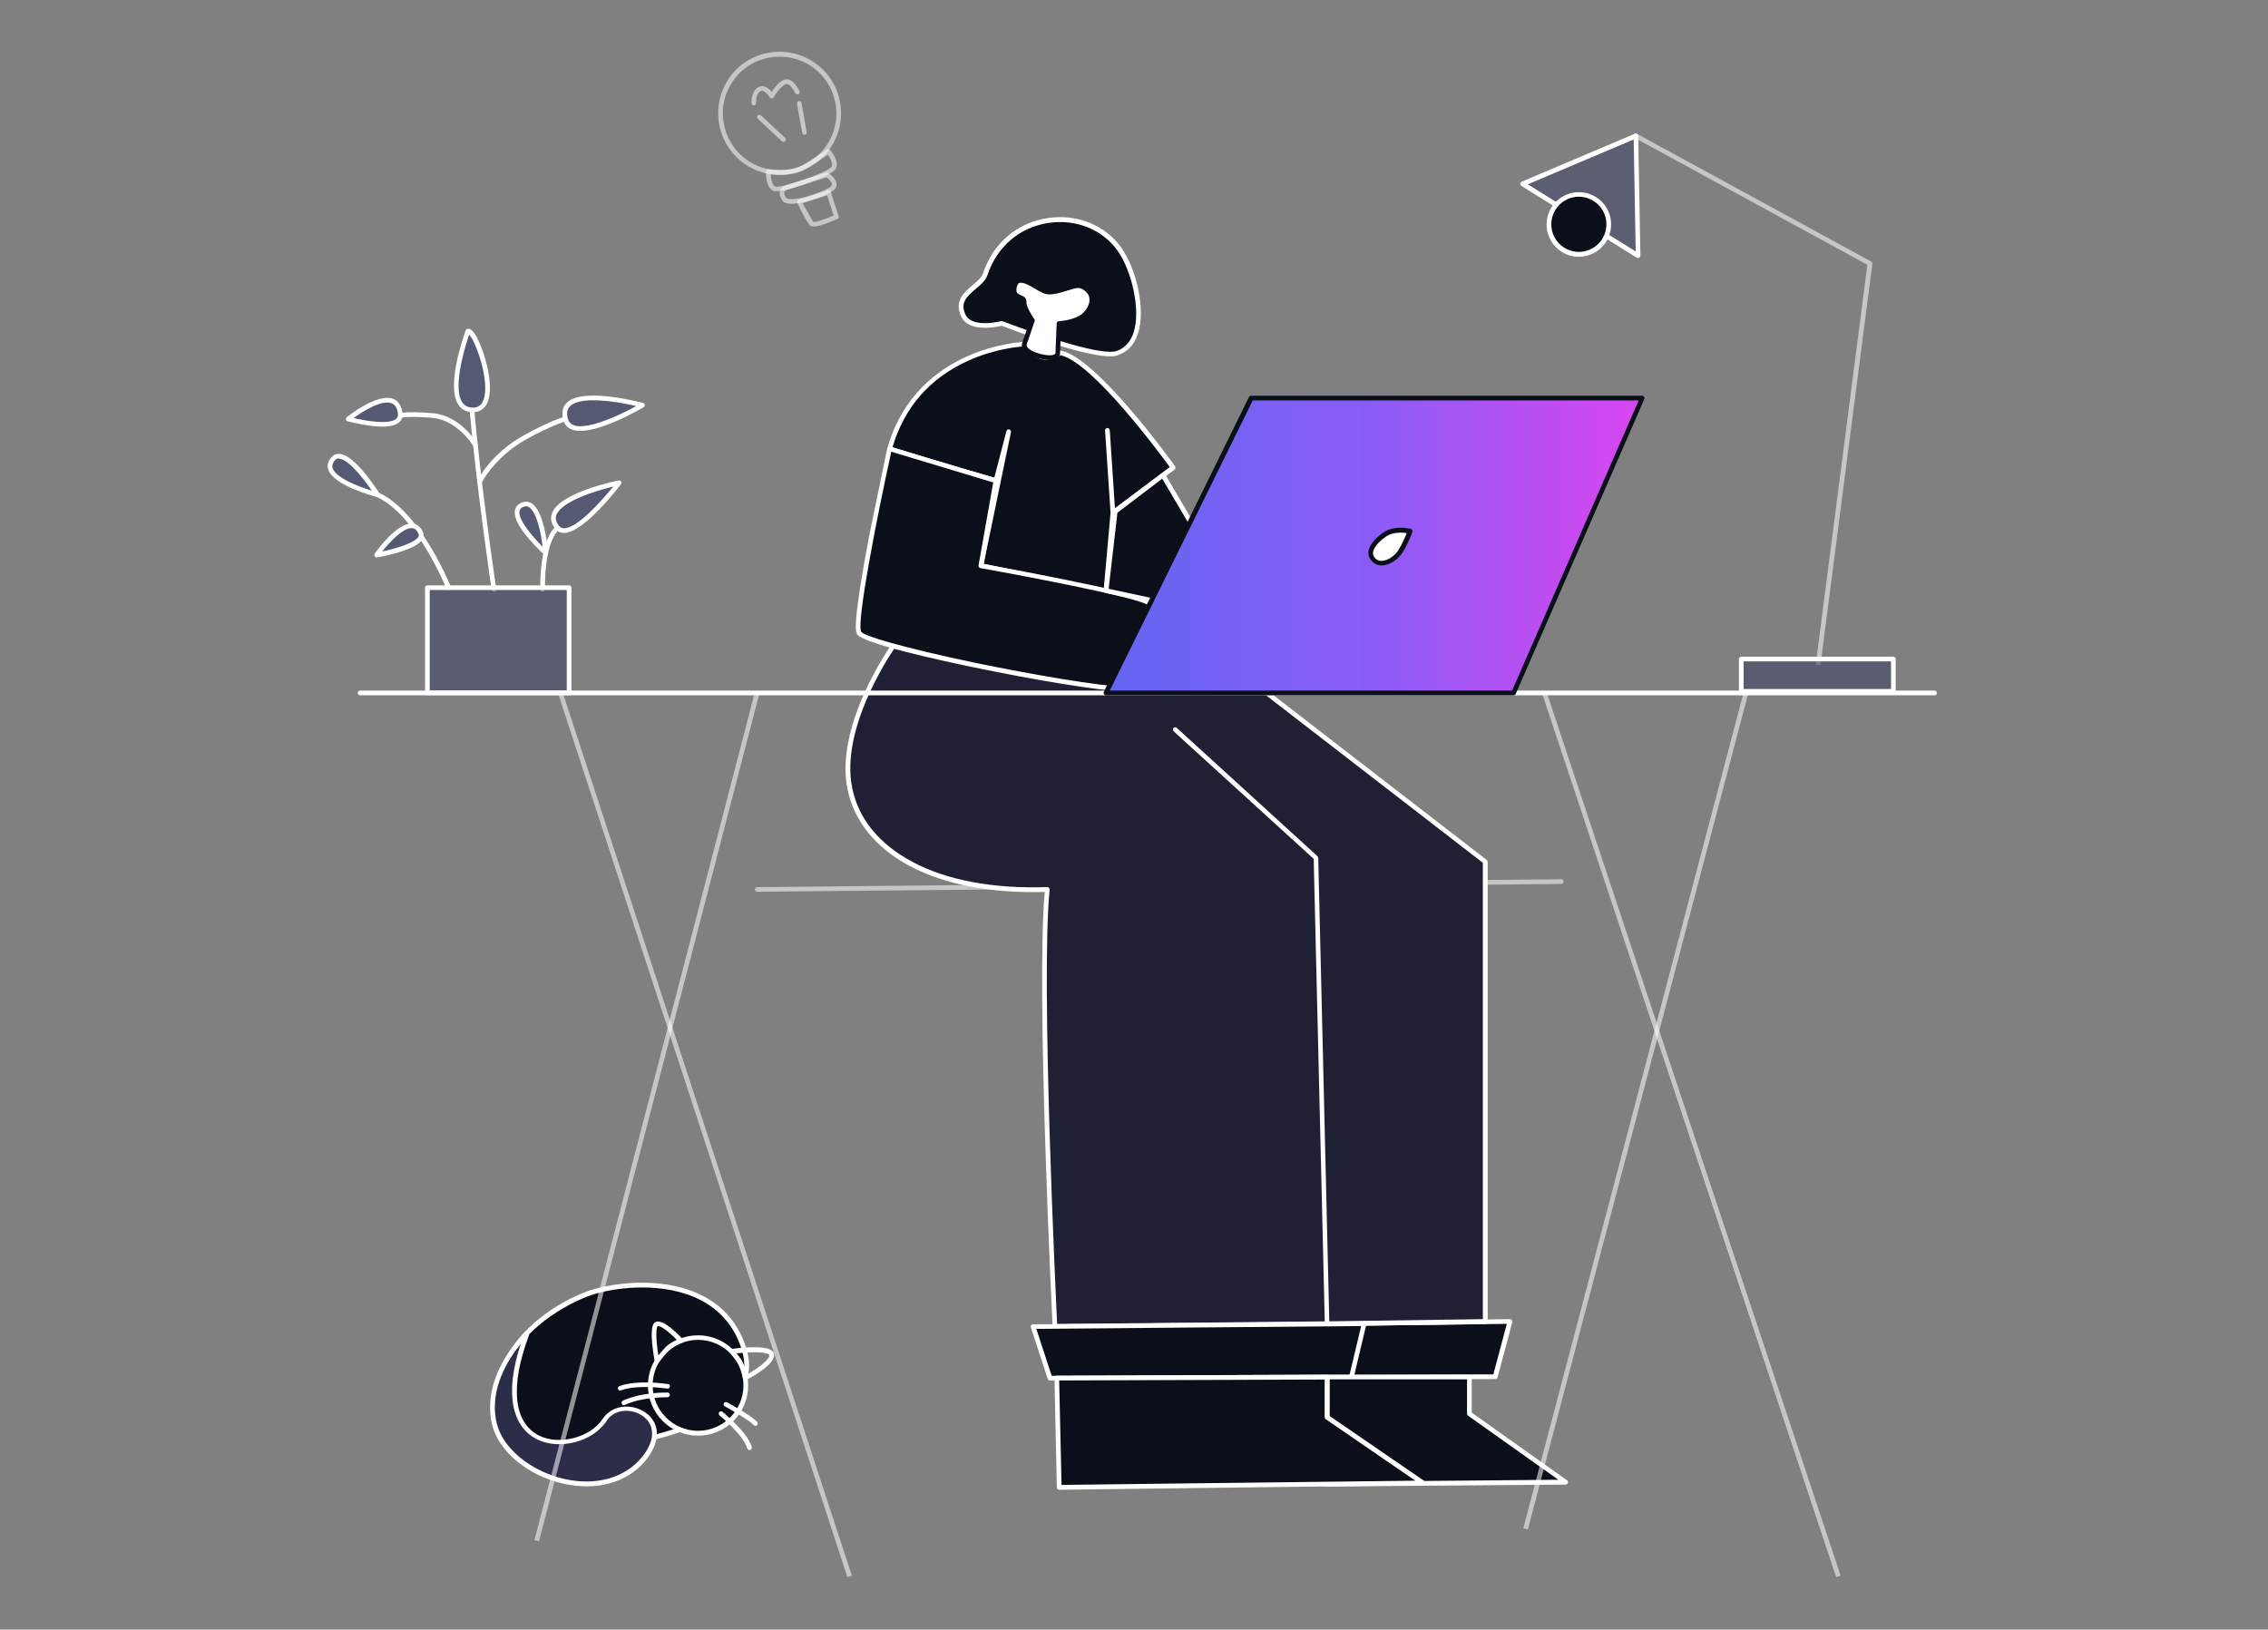 <svg width="526" height="378" viewBox="0 0 526 378" fill="none" xmlns="http://www.w3.org/2000/svg">
<rect x="0" y="0" width="526" height="378" fill="#808080" stroke="none"/>
<path d="M147.474 334.392C155.465 332.683 177.332 327.48 172.501 312.674C167.198 296.414 147.946 296.887 138.392 299.47C128.875 302.053 112.165 313.62 117.251 326.534C122.737 340.431 139.882 335.993 147.474 334.392Z" fill="#0B0F19"/>
<path d="M133.816 336.867C126.987 336.867 119.939 334.794 116.743 326.682C115.218 322.825 115.472 318.824 117.469 314.786C121.356 307.075 131.055 300.853 138.248 298.889C147.874 296.307 167.562 295.797 173.01 312.458C174.173 316.06 173.918 319.37 172.21 322.317C167.416 330.683 152.486 333.848 147.582 334.903L146.492 335.122C143.26 335.849 138.574 336.867 133.814 336.867H133.816ZM148.927 298.635C145.003 298.635 141.335 299.217 138.538 299.98C132.581 301.581 122.411 307.401 118.451 315.296C116.562 319.043 116.343 322.716 117.76 326.281C122.845 339.16 138.101 335.849 146.275 334.066C146.64 334 147.003 333.928 147.365 333.848C160.188 331.119 168.252 327.082 171.266 321.807C172.791 319.151 173.046 316.132 171.957 312.822C168.36 301.727 158.008 298.635 148.927 298.635Z" fill="white"/>
<path d="M161.894 332.464C164.832 332.463 167.65 331.294 169.728 329.214C171.806 327.133 172.973 324.311 172.973 321.368C172.967 318.428 171.797 315.61 169.721 313.53C167.645 311.451 164.831 310.28 161.894 310.273C158.958 310.28 156.144 311.451 154.067 313.53C151.991 315.61 150.822 318.428 150.815 321.368C150.815 324.311 151.983 327.133 154.06 329.214C156.138 331.294 158.956 332.463 161.894 332.464Z" fill="#0B0F19"/>
<path d="M161.893 333.012C155.463 333.012 150.269 327.773 150.269 321.37C150.269 314.967 155.5 309.729 161.893 309.729C168.286 309.729 173.516 314.967 173.516 321.37C173.516 327.773 168.321 333.012 161.893 333.012ZM161.893 310.784C159.1 310.787 156.422 311.899 154.447 313.877C152.472 315.855 151.361 318.537 151.359 321.335C151.362 324.132 152.472 326.813 154.447 328.791C156.422 330.769 159.1 331.881 161.893 331.884C164.686 331.881 167.364 330.769 169.338 328.791C171.313 326.813 172.424 324.132 172.427 321.335C172.424 318.537 171.314 315.855 169.339 313.877C167.364 311.899 164.686 310.787 161.893 310.784Z" fill="white"/>
<path d="M152.341 315.698C152.341 315.698 150.853 307.659 152.341 307.113C153.83 306.567 157.935 310.969 157.935 310.969C157.935 310.969 156.01 311.66 154.811 312.788C153.613 313.952 152.341 315.698 152.341 315.698Z" fill="#0B0F19"/>
<path d="M152.341 316.243H152.233C152.014 316.206 151.869 316.025 151.834 315.807C151.834 315.733 151.47 313.733 151.253 311.66C150.889 307.621 151.507 306.822 152.161 306.603C153.868 305.985 157.319 309.513 158.336 310.604C158.444 310.75 158.517 310.932 158.481 311.114C158.444 311.296 158.299 311.441 158.117 311.513C158.081 311.513 156.265 312.168 155.175 313.223C154.302 314.104 153.5 315.052 152.777 316.061C152.721 316.119 152.653 316.165 152.578 316.197C152.503 316.228 152.423 316.244 152.341 316.243ZM152.523 307.621C152.523 307.621 151.978 308.058 152.341 311.732L152.668 314.388L154.412 312.424C155.212 311.66 156.265 311.114 156.955 310.786C155.248 309.004 153.141 307.367 152.523 307.621ZM172.865 320.204C172.793 320.204 172.719 320.168 172.611 320.132C172.466 320.058 172.357 319.913 172.32 319.731C172.32 319.695 171.812 317.148 170.977 315.948L169.342 313.801C169.196 313.656 169.16 313.438 169.233 313.256C169.306 313.074 169.487 312.929 169.669 312.892C170.431 312.783 177.152 311.874 178.967 313.256C179.117 313.361 179.242 313.496 179.336 313.653C179.43 313.809 179.49 313.984 179.513 314.165C179.803 316.493 174.209 319.513 173.12 320.058C173.046 320.204 172.938 320.204 172.866 320.204H172.865ZM170.794 313.911L171.884 315.365C172.538 316.348 173.01 317.912 173.227 318.821C175.588 317.513 178.531 315.402 178.422 314.347C178.422 314.311 178.422 314.274 178.277 314.165C177.332 313.475 173.554 313.62 170.794 313.911Z" fill="white"/>
<path d="M122.191 309.367C122.191 309.367 112.056 318.825 114.636 330.175C117.396 342.253 139.772 350.328 149.399 338.25C157.099 328.574 144.132 323.19 140.246 329.302C134.76 337.887 111.186 338.541 122.192 309.367H122.191Z" fill="#2B2D49"/>
<path d="M136.032 344.763C134.288 344.763 132.472 344.544 130.62 344.145C122.338 342.253 115.545 336.578 114.092 330.32C113.002 325.555 113.983 320.353 116.962 315.297C119.178 311.477 121.72 309.113 121.793 309.04C121.975 308.858 122.266 308.858 122.484 309.003C122.702 309.149 122.774 309.404 122.702 309.658C118.235 321.481 119.069 329.994 124.99 332.976C129.676 335.341 137.014 333.414 139.775 329.12C141.046 327.156 143.298 326.102 145.877 326.283C148.566 326.501 150.927 328.066 151.872 330.248C152.925 332.685 152.199 335.668 149.837 338.651C146.64 342.617 141.7 344.763 136.034 344.763H136.032ZM120.775 311.732C118.052 315.043 113.329 322.136 115.182 330.03C116.525 335.887 122.992 341.234 130.874 343.053C138.283 344.726 145.04 342.798 148.964 337.888C151.652 334.505 151.47 332.031 150.853 330.576C150.053 328.757 148.056 327.447 145.768 327.265C143.625 327.083 141.699 327.957 140.683 329.593C137.595 334.395 129.748 336.469 124.518 333.85C121.576 332.358 119.687 329.63 119.033 325.883C118.342 322.099 118.924 317.334 120.777 311.732H120.775ZM143.843 322.571C143.731 322.569 143.623 322.534 143.532 322.469C143.441 322.404 143.372 322.312 143.334 322.207C143.308 322.14 143.296 322.069 143.299 321.997C143.301 321.926 143.319 321.856 143.349 321.791C143.38 321.726 143.423 321.669 143.477 321.621C143.531 321.574 143.593 321.538 143.661 321.516C147.912 319.952 154.632 321.007 154.922 321.043C154.993 321.052 155.061 321.076 155.122 321.113C155.182 321.15 155.235 321.198 155.276 321.257C155.317 321.315 155.345 321.381 155.36 321.451C155.374 321.52 155.373 321.592 155.358 321.662C155.321 321.953 155.031 322.17 154.741 322.098C154.667 322.098 148.02 321.043 144.025 322.498C143.953 322.571 143.916 322.571 143.843 322.571ZM175.226 330.724C175.064 330.718 174.909 330.653 174.79 330.542C173.991 329.559 169.705 327.085 168.107 326.212C167.853 326.066 167.743 325.74 167.888 325.485C168.033 325.229 168.36 325.122 168.614 325.267C169.232 325.593 174.535 328.541 175.625 329.85C175.807 330.069 175.77 330.432 175.552 330.614C175.48 330.687 175.37 330.724 175.225 330.724H175.226ZM144.713 325.957C144.495 325.957 144.313 325.849 144.204 325.63C144.059 325.376 144.204 325.048 144.458 324.903C148.635 322.902 154.556 323.011 154.81 323.011C154.953 323.015 155.089 323.074 155.191 323.176C155.292 323.277 155.35 323.414 155.354 323.557C155.354 323.848 155.101 324.066 154.81 324.102C154.737 324.102 148.853 323.994 144.93 325.885C144.857 325.921 144.785 325.957 144.712 325.957H144.713ZM173.809 336.356C173.591 336.356 173.374 336.211 173.3 335.957C172.356 332.755 166.944 328.389 166.87 328.317C166.652 328.135 166.617 327.771 166.798 327.554C166.98 327.336 167.344 327.298 167.561 327.48C167.778 327.662 173.3 332.136 174.353 335.629C174.391 335.769 174.374 335.918 174.307 336.046C174.239 336.174 174.126 336.272 173.99 336.32C173.918 336.356 173.845 336.356 173.808 336.356H173.809Z" fill="white"/>
<path d="M175.614 206.857C175.471 206.853 175.334 206.794 175.233 206.692C175.131 206.591 175.073 206.454 175.069 206.311C175.073 206.167 175.132 206.031 175.233 205.93C175.335 205.828 175.471 205.769 175.614 205.766L362.067 203.946C362.211 203.95 362.347 204.009 362.449 204.11C362.55 204.212 362.609 204.348 362.613 204.492C362.609 204.636 362.55 204.772 362.449 204.874C362.347 204.976 362.211 205.034 362.067 205.038L175.614 206.857Z" fill="white" fill-opacity="0.55"/>
<path d="M307.8 307.04L350.19 306.531L346.775 319.336L307.836 319.445V307.04H307.8Z" fill="#0B0F19"/>
<path d="M307.799 319.993C307.653 319.993 307.508 319.919 307.4 319.847C307.29 319.737 307.254 319.592 307.254 319.446V307.042C307.258 306.899 307.317 306.762 307.418 306.661C307.519 306.559 307.655 306.5 307.799 306.496L350.19 305.987C350.371 305.987 350.517 306.059 350.626 306.205C350.734 306.35 350.771 306.532 350.734 306.678L347.32 319.483C347.248 319.737 347.029 319.883 346.811 319.883L307.799 319.993ZM308.344 307.587V318.901L346.339 318.791L349.463 307.079L308.344 307.587Z" fill="white"/>
<path d="M207.106 149.925C207.106 149.925 194.137 168.113 197.081 182.81C200.024 197.507 216.877 207.219 242.922 206.31C240.706 228.355 244.702 307.659 244.702 307.659L307.834 307.04L344.485 306.531V199.871L293.34 160.365C293.34 160.365 268.93 150.58 207.106 149.925Z" fill="#202034"/>
<path d="M244.666 308.205C244.375 308.205 244.121 307.986 244.121 307.695C244.085 306.895 240.235 229.52 242.304 206.893C229.918 207.257 219.129 205.183 211.066 200.927C203.075 196.671 198.025 190.451 196.536 182.957C194.974 175.244 197.845 166.587 200.495 160.694C203.365 154.327 206.635 149.707 206.67 149.671C206.78 149.525 206.962 149.453 207.107 149.453C267.442 150.072 292.469 159.493 293.522 159.894C293.559 159.929 293.632 159.929 293.667 159.966L344.813 199.472C344.959 199.581 345.031 199.727 345.031 199.909V306.567C345.027 306.711 344.968 306.847 344.867 306.949C344.766 307.05 344.629 307.109 344.486 307.114L307.834 307.623L244.666 308.205ZM242.886 205.765C243.032 205.765 243.177 205.838 243.286 205.947C243.394 206.056 243.431 206.201 243.431 206.383C241.36 227.192 244.848 300.201 245.175 307.114L307.762 306.495L343.904 305.986V200.126L293.05 160.839C291.379 160.221 266.497 151.126 207.397 150.471C205.907 152.617 194.938 169.278 197.626 182.666C199.042 189.868 203.873 195.798 211.611 199.909C219.602 204.201 230.427 206.201 242.886 205.765Z" fill="white"/>
<path d="M307.799 307.582C307.507 307.582 307.253 307.364 307.253 307.036L304.675 199.213L272.2 169.638C271.983 169.42 271.946 169.092 272.164 168.875C272.383 168.657 272.709 168.619 272.927 168.838L305.546 198.595C305.655 198.704 305.728 198.849 305.728 198.994L308.306 307.073C308.343 307.327 308.125 307.582 307.799 307.582Z" fill="white"/>
<path d="M239.618 307.697L316.371 307.042L313.429 319.41L243.541 319.665L239.618 307.697Z" fill="#0B0F19"/>
<path d="M243.505 320.208C243.393 320.207 243.285 320.171 243.194 320.106C243.103 320.041 243.034 319.95 242.996 319.844L239.074 307.876C239.038 307.694 239.038 307.513 239.146 307.403C239.255 307.293 239.401 307.186 239.582 307.186L316.336 306.531C316.518 306.531 316.663 306.603 316.772 306.748C316.88 306.894 316.917 307.04 316.882 307.221L313.939 319.59C313.866 319.844 313.648 320.026 313.394 320.026L243.505 320.208ZM240.346 308.24L243.905 319.117L312.995 318.863L315.682 307.585L240.346 308.24Z" fill="white"/>
<path d="M340.782 319.444V327.92L363.122 343.781L307.8 344.254V319.444H340.782Z" fill="#0B0F19"/>
<path d="M307.799 344.801C307.653 344.801 307.508 344.728 307.4 344.656C307.29 344.546 307.254 344.4 307.254 344.255V319.445C307.259 319.302 307.317 319.166 307.419 319.064C307.52 318.963 307.656 318.904 307.799 318.9H340.781C340.925 318.904 341.061 318.963 341.162 319.064C341.264 319.165 341.323 319.302 341.327 319.445V327.667L363.412 343.346C363.593 343.491 363.703 343.746 363.629 343.964C363.556 344.181 363.339 344.328 363.122 344.365L307.799 344.801ZM308.344 319.991V343.71L361.413 343.237L340.454 328.358C340.309 328.249 340.237 328.104 340.237 327.921V319.955H308.344V319.991Z" fill="white"/>
<path d="M245.104 319.66L307.8 319.406V328.718L329.994 343.96L245.648 345.016L245.104 319.66Z" fill="#0B0F19"/>
<path d="M245.648 345.562C245.505 345.558 245.368 345.5 245.267 345.398C245.166 345.297 245.107 345.161 245.102 345.017L244.558 319.698C244.558 319.552 244.593 319.407 244.703 319.298C244.813 319.189 244.957 319.116 245.102 319.116L307.799 318.862C307.944 318.862 308.089 318.934 308.199 319.007C308.307 319.116 308.344 319.261 308.344 319.407V328.428L330.284 343.49C330.465 343.635 330.574 343.853 330.501 344.108C330.429 344.325 330.211 344.508 329.992 344.508L245.648 345.562ZM245.648 320.207L246.192 344.435L328.25 343.453L307.471 329.192C307.326 329.083 307.218 328.938 307.218 328.756V319.99L245.648 320.207Z" fill="white"/>
<path d="M256.506 137.116L258.105 118.928L256.833 99.83L258.105 118.928L272.053 108.487C272.053 108.487 253.891 83.132 245.827 81.859C241.25 85.17 237.582 79.822 237.582 79.822C237.582 79.822 212.918 80.622 206.306 104.122C220.618 108.706 230.971 111.507 230.971 111.507L233.913 100.23L227.484 131.26L256.506 137.116Z" fill="#0B0F19"/>
<path d="M256.508 137.661H256.398L227.412 131.767C227.265 131.73 227.156 131.658 227.048 131.548C226.939 131.438 226.939 131.294 226.975 131.148L230.935 112.05H230.861C230.753 112.013 220.291 109.212 206.161 104.665C205.871 104.593 205.725 104.265 205.797 104.01C209.248 91.677 217.712 85.602 224.214 82.693C231.225 79.564 237.328 79.31 237.582 79.31C237.672 79.307 237.761 79.326 237.843 79.364C237.925 79.402 237.997 79.458 238.054 79.528C238.054 79.565 239.725 81.93 242.086 82.33C243.249 82.512 244.411 82.221 245.537 81.42C245.645 81.347 245.791 81.312 245.936 81.312C254.146 82.622 271.763 107.104 272.527 108.159C272.707 108.413 272.635 108.74 272.417 108.922L258.687 119.217L257.088 137.188C257.088 137.334 256.98 137.479 256.87 137.588C256.725 137.625 256.616 137.661 256.508 137.661ZM228.138 130.786L255.999 136.46L257.561 118.927L256.289 99.864V99.828C256.289 99.537 256.508 99.318 256.798 99.281C257.088 99.245 257.342 99.5 257.379 99.791L258.577 117.871L271.292 108.34C268.894 105.029 253.238 83.93 245.973 82.403C244.666 83.275 243.285 83.603 241.904 83.385C239.579 82.985 237.872 81.057 237.328 80.366C236.056 80.438 230.608 80.947 224.615 83.64C215.678 87.677 209.757 94.408 206.997 103.72C219.056 107.576 228.355 110.159 230.608 110.778L233.405 100.01C233.478 99.719 233.768 99.537 234.059 99.61C234.349 99.683 234.531 99.974 234.458 100.265L228.138 130.786Z" fill="white"/>
<path d="M206.309 104.088C206.309 104.088 197.554 143.886 199.261 146.832C200.969 149.779 248.663 159.455 261.123 159.891C273.582 160.328 269.913 141.812 266.099 139.666C262.321 137.52 227.486 131.226 227.486 131.226L230.972 111.473L206.309 104.088Z" fill="#0B0F19"/>
<path d="M261.559 160.437H261.086C254.366 160.183 238.637 157.455 226.033 154.835C218.259 153.236 200.024 149.233 198.789 147.124C198.462 146.578 197.627 145.123 201.586 124.278L205.764 104.015C205.8 103.87 205.873 103.725 206.018 103.651C206.163 103.578 206.309 103.543 206.454 103.615L231.154 111C231.409 111.072 231.591 111.327 231.518 111.618L228.14 130.826C232.716 131.663 262.793 137.193 266.39 139.229C269.113 140.758 271.293 148.797 269.768 154.29C268.933 157.091 266.862 160.437 261.559 160.437ZM206.708 104.781C203.33 120.131 198.572 144.54 199.734 146.542C200.351 147.487 208.96 150.142 226.36 153.781C238.892 156.364 254.511 159.092 261.123 159.346C265.082 159.491 267.625 157.673 268.678 153.963C269.369 151.561 269.332 148.469 268.569 145.451C267.915 142.831 266.825 140.721 265.809 140.139C262.865 138.465 239.365 133.919 227.377 131.772C227.086 131.735 226.869 131.444 226.941 131.153L230.355 111.909L206.708 104.779V104.781Z" fill="white"/>
<path d="M258.65 118.639L269.693 110.236L278.266 124.788L269.73 139.849L256.544 136.975L258.65 118.641V118.639Z" fill="#0B0F19"/>
<path d="M269.729 140.39H269.62L256.434 137.517C256.144 137.444 255.962 137.19 255.998 136.935L258.142 118.6C258.142 118.455 258.25 118.309 258.359 118.236L269.401 109.833C269.511 109.724 269.692 109.688 269.838 109.724C269.985 109.761 270.129 109.833 270.201 109.978L278.774 124.53C278.882 124.712 278.882 124.894 278.774 125.076L270.201 140.136C270.092 140.282 269.91 140.39 269.729 140.39ZM257.124 136.571L269.438 139.227L277.647 124.785L269.547 111.034L259.158 118.928L257.124 136.571Z" fill="white"/>
<path d="M259.124 81.933C267.152 79.241 263.955 63.999 259.669 57.888C252.078 47.047 233.37 48.903 228.502 63.563C227.449 66.764 220.911 68.183 223.454 73.276C225.233 76.841 232.353 74.986 232.353 74.986C232.353 74.986 254.329 83.534 259.124 81.933Z" fill="#0B0F19"/>
<path d="M257.562 82.661C250.878 82.661 234.278 76.332 232.316 75.567C231.154 75.858 224.761 77.168 222.981 73.529C221.165 69.856 223.598 67.819 225.561 66.144C226.65 65.235 227.667 64.361 227.994 63.38C230.282 56.432 235.912 51.63 243.032 50.575C249.862 49.557 256.4 52.248 260.105 57.523C263.446 62.252 265.808 71.601 263.919 77.384C263.084 79.931 261.522 81.641 259.269 82.368C258.834 82.587 258.253 82.659 257.562 82.659V82.661ZM232.353 74.475C232.426 74.475 232.498 74.475 232.535 74.512C238.02 76.621 252.041 81.605 257.49 81.605C258.071 81.605 258.579 81.533 258.942 81.423C260.831 80.768 262.175 79.349 262.902 77.131C264.646 71.783 262.393 62.725 259.233 58.214C255.746 53.267 249.607 50.757 243.214 51.703C236.493 52.685 231.226 57.196 229.047 63.744C228.611 65.054 227.45 66.036 226.287 67.018C224.289 68.728 222.545 70.183 223.962 73.057C224.761 74.657 226.904 74.985 228.575 74.948C230.5 74.948 232.208 74.475 232.208 74.475H232.353Z" fill="white"/>
<path d="M237.584 79.826L239.509 74.333C239.509 74.333 237.511 71.568 237.584 70.004C237.657 68.44 234.569 69.531 235.368 66.33C236.204 63.13 240.236 66.695 242.234 67.53C244.231 68.366 247.973 66.402 249.934 66.257C251.279 66.148 252.622 67.457 252.986 68.294C253.748 70.041 252.695 72.514 250.661 73.677C248.627 74.878 245.611 75.06 245.611 75.06L245.321 82.189C245.321 82.189 244.885 83.682 240.962 82.59C237.039 81.462 237.584 79.826 237.584 79.826Z" fill="white"/>
<path d="M243.433 83.5C242.779 83.5 241.908 83.391 240.818 83.1C238.929 82.591 237.729 81.827 237.222 80.918C236.858 80.263 237.003 79.753 237.04 79.644L238.856 74.406C238.348 73.643 236.895 71.46 237.003 69.968C237.003 69.786 236.967 69.714 236.349 69.458C235.551 69.131 234.206 68.586 234.824 66.184C235.042 65.384 235.441 64.839 236.022 64.62C237.33 64.074 239.146 65.166 240.745 66.111L242.415 67.02C243.542 67.456 245.431 66.875 247.101 66.365C248.119 66.037 249.099 65.747 249.863 65.71C251.46 65.601 252.986 67.02 253.458 68.075C254.331 70.039 253.168 72.84 250.916 74.15C249.281 75.096 247.101 75.46 246.122 75.569L245.83 82.189C245.83 82.225 245.83 82.262 245.795 82.297C245.83 82.443 245.467 83.498 243.433 83.498V83.5ZM238.093 79.972C238.093 80.081 237.984 81.172 241.108 82.046C243.65 82.737 244.595 82.3 244.777 82.009L245.067 75.025C245.067 74.734 245.286 74.515 245.576 74.515C245.613 74.515 248.482 74.333 250.371 73.205C252.151 72.15 253.132 69.968 252.478 68.512C252.151 67.785 250.988 66.729 249.972 66.802C249.318 66.839 248.41 67.13 247.465 67.421C245.613 68.003 243.505 68.658 242.016 68.039C241.508 67.82 240.853 67.458 240.201 67.057C238.966 66.33 237.258 65.31 236.422 65.638C236.314 65.674 236.022 65.783 235.842 66.475C235.478 67.93 235.987 68.148 236.75 68.476C237.294 68.694 238.13 69.057 238.056 70.04C237.983 71.022 239.146 72.986 239.874 74.006C239.982 74.151 240.019 74.333 239.946 74.515L238.093 79.972Z" fill="#0B0F19"/>
<path d="M448.666 161.276H83.493C83.35 161.272 83.214 161.213 83.113 161.112C83.012 161.01 82.953 160.874 82.949 160.73C82.954 160.587 83.012 160.451 83.113 160.349C83.215 160.248 83.35 160.189 83.493 160.185H448.666C448.809 160.189 448.945 160.248 449.046 160.349C449.147 160.451 449.206 160.587 449.21 160.73C449.21 161.022 448.991 161.276 448.666 161.276Z" fill="white"/>
<path d="M175.068 160.562L123.947 357.239L125.001 357.514L176.123 160.837L175.068 160.562Z" fill="white" fill-opacity="0.55"/>
<path d="M130.478 160.537L129.442 160.876L196.529 365.819L197.565 365.479L130.478 160.537ZM358.697 160.546L357.663 160.891L425.844 365.82L426.878 365.475L358.697 160.546Z" fill="white" fill-opacity="0.55"/>
<path d="M404.407 160.542L353.292 354.489L354.346 354.768L405.46 160.821L404.407 160.542Z" fill="white" fill-opacity="0.55"/>
<path d="M104.052 136.899C103.834 136.899 103.616 136.754 103.543 136.572C103.47 136.39 96.678 119.511 87.342 115.255C87.052 115.146 86.943 114.818 87.088 114.527C87.197 114.237 87.524 114.128 87.815 114.273C91.92 116.165 95.987 120.422 99.91 126.933C102.816 131.771 104.56 136.1 104.596 136.173C104.647 136.304 104.645 136.449 104.591 136.577C104.537 136.706 104.435 136.809 104.306 136.864C104.197 136.9 104.124 136.9 104.052 136.9V136.899Z" fill="white"/>
<path d="M87.564 114.743C87.564 114.743 80.19 103.03 77.285 106.414C73.253 111.07 87.564 114.743 87.564 114.743Z" fill="#565973"/>
<path d="M87.565 115.291H87.419C86.403 115 77.285 112.562 76.123 108.888C75.832 107.906 76.05 106.96 76.849 106.087C77.358 105.505 78.012 105.215 78.775 105.287C80.337 105.395 82.371 106.996 84.841 110.052C86.621 112.271 87.965 114.38 88.037 114.49C88.094 114.585 88.12 114.695 88.114 114.805C88.107 114.915 88.068 115.021 88 115.109C87.892 115.217 87.746 115.291 87.565 115.291ZM78.556 106.341C78.193 106.341 77.902 106.487 77.648 106.778C77.139 107.396 76.958 107.978 77.139 108.561C77.83 110.815 83.097 112.853 86.256 113.835C84.367 111.071 80.808 106.523 78.628 106.378C78.628 106.341 78.592 106.341 78.555 106.341H78.556Z" fill="white"/>
<path d="M97.078 123.618C94.463 117.943 86.835 128.747 86.835 128.747C86.835 128.747 98.532 126.71 97.078 123.618Z" fill="#565973"/>
<path d="M87.367 129.295C87.274 129.291 87.184 129.265 87.102 129.221C87.02 129.177 86.949 129.116 86.894 129.041C86.841 128.947 86.812 128.84 86.812 128.732C86.812 128.623 86.841 128.517 86.894 128.422C87.44 127.659 92.161 121.111 95.686 121.438C96.739 121.547 97.538 122.202 98.084 123.402C98.337 123.912 98.302 124.493 98.047 125.003C96.667 127.622 88.385 129.15 87.44 129.295H87.367ZM95.431 122.493C93.396 122.493 90.346 125.767 88.638 127.913C91.981 127.221 96.34 125.876 97.066 124.457C97.174 124.238 97.174 124.057 97.102 123.838C96.702 123.001 96.231 122.565 95.577 122.528C95.54 122.492 95.504 122.492 95.432 122.492L95.431 122.493Z" fill="white"/>
<path d="M109.358 93.285C110.738 110.637 114.588 136.646 114.588 136.646L109.358 93.285Z" fill="#0B0F19"/>
<path d="M114.551 137.23C114.297 137.23 114.042 137.048 114.005 136.757C113.969 136.503 110.155 110.529 108.775 93.359C108.738 93.068 108.993 92.813 109.284 92.777C109.574 92.742 109.829 92.996 109.865 93.287C111.208 110.421 115.06 136.359 115.095 136.613C115.106 136.685 115.103 136.758 115.085 136.829C115.067 136.899 115.035 136.965 114.991 137.023C114.947 137.081 114.892 137.129 114.828 137.165C114.765 137.201 114.695 137.223 114.623 137.231H114.551V137.23Z" fill="white"/>
<path d="M108.486 76.84C110.665 76.621 117.167 95.974 109.14 95.065C102.02 94.228 108.486 76.84 108.486 76.84Z" fill="#565973"/>
<path d="M109.684 95.612C109.502 95.612 109.284 95.612 109.103 95.575C107.832 95.429 106.852 94.811 106.233 93.756C103.399 89.137 107.832 77.132 108.013 76.623C108.085 76.44 108.267 76.295 108.486 76.258C109.067 76.185 109.649 76.658 110.302 77.749C112.227 80.878 115.096 90.227 112.735 93.974C112.009 95.065 110.991 95.612 109.684 95.612ZM108.813 77.605C108.449 78.66 107.686 80.988 107.106 83.644C106.089 88.228 106.089 91.537 107.142 93.211C107.614 93.975 108.305 94.411 109.213 94.521C110.957 94.74 111.973 93.866 112.374 91.902C113.282 87.21 110.194 79.025 108.814 77.606L108.813 77.605ZM110.303 103.796C110.21 103.791 110.12 103.766 110.038 103.722C109.956 103.678 109.885 103.617 109.831 103.542C109.794 103.47 106.126 97.393 100.241 96.92C94.466 96.484 93.339 96.847 93.304 96.884C93.05 97.029 92.723 96.92 92.578 96.629C92.433 96.375 92.578 96.011 92.832 95.902C93.013 95.794 94.248 95.357 100.315 95.83C106.744 96.34 110.594 102.706 110.74 102.96C110.885 103.214 110.812 103.542 110.558 103.724C110.486 103.797 110.376 103.797 110.304 103.797L110.303 103.796Z" fill="white"/>
<path d="M92.83 95.724C91.704 88.376 80.806 97.18 80.806 97.18C80.806 97.18 93.593 100.744 92.83 95.724Z" fill="#565973"/>
<path d="M88.652 98.96C87.606 98.956 86.561 98.871 85.528 98.706C82.949 98.342 80.733 97.723 80.625 97.723C80.443 97.687 80.261 97.504 80.226 97.324C80.208 97.225 80.215 97.123 80.247 97.027C80.278 96.932 80.334 96.846 80.407 96.777C80.698 96.559 87.527 91.102 91.196 92.521C92.359 92.994 93.085 94.048 93.339 95.649C93.484 96.595 93.231 97.396 92.576 97.941C91.85 98.596 90.506 98.96 88.653 98.96H88.652ZM82.005 96.959C84.947 97.651 90.287 98.56 91.885 97.141C92.248 96.814 92.357 96.414 92.284 95.832C92.102 94.595 91.63 93.868 90.83 93.54C88.614 92.667 84.292 95.286 82.004 96.959H82.005ZM111.246 112.237C111.158 112.23 111.071 112.205 110.992 112.165C110.738 112.019 110.629 111.692 110.738 111.438C110.848 111.183 113.934 105.144 121.563 100.924C127.302 97.759 130.534 96.777 130.644 96.741C130.784 96.703 130.933 96.719 131.061 96.787C131.189 96.855 131.287 96.968 131.335 97.105C131.373 97.245 131.356 97.394 131.289 97.522C131.221 97.65 131.108 97.749 130.971 97.797C130.935 97.797 127.702 98.779 122.108 101.871C114.77 105.946 111.756 111.875 111.72 111.911C111.684 112.007 111.62 112.09 111.535 112.149C111.451 112.208 111.35 112.239 111.247 112.238L111.246 112.237Z" fill="white"/>
<path d="M131.187 97.288C128.789 88.521 149.022 94.014 149.022 94.014C149.022 94.014 132.894 103.545 131.187 97.288Z" fill="#565973"/>
<path d="M134.603 99.94C133.84 99.94 133.149 99.832 132.569 99.613C131.587 99.213 130.933 98.485 130.643 97.43C130.207 95.757 130.461 94.41 131.406 93.464C133.004 91.864 136.491 91.391 141.794 92.046C145.644 92.519 149.095 93.464 149.132 93.464C149.35 93.537 149.496 93.682 149.532 93.901C149.569 94.119 149.459 94.337 149.278 94.447C148.879 94.701 139.98 99.94 134.603 99.94ZM137.618 92.847C135.257 92.847 133.223 93.211 132.206 94.229C131.515 94.921 131.37 95.867 131.697 97.139C131.879 97.831 132.315 98.303 132.969 98.595C134.676 99.287 137.909 98.631 142.341 96.74C144.447 95.83 146.373 94.848 147.536 94.193C144.993 93.574 140.997 92.847 137.619 92.847H137.618ZM125.848 137.228C125.558 137.228 125.303 137.01 125.303 136.683C125.303 136.21 124.976 125.151 129.189 121.84C129.443 121.658 129.77 121.695 129.952 121.949C130.134 122.203 130.097 122.531 129.844 122.713C126.065 125.696 126.393 136.573 126.393 136.681C126.393 136.972 126.174 137.227 125.847 137.227L125.848 137.228Z" fill="white"/>
<path d="M143.573 111.984C143.573 111.984 124.14 115.913 129.188 122.279C132.566 126.572 143.573 111.984 143.573 111.984Z" fill="#565973"/>
<path d="M130.825 123.625C129.989 123.625 129.263 123.298 128.754 122.606C127.809 121.441 127.591 120.241 128.028 119.041C129.772 114.24 142.921 111.547 143.466 111.439C143.577 111.417 143.692 111.43 143.796 111.476C143.899 111.521 143.987 111.597 144.047 111.693C144.104 111.788 144.13 111.897 144.124 112.008C144.117 112.118 144.078 112.224 144.01 112.311C143.683 112.784 135.474 123.552 130.825 123.624V123.625ZM142.231 112.857C137.945 113.875 130.207 116.35 129.046 119.442C128.755 120.243 128.937 121.08 129.627 121.952C129.954 122.352 130.353 122.534 130.861 122.534C133.877 122.497 139.398 116.35 142.231 112.857Z" fill="white"/>
<path d="M121.016 117.112C125.557 114.966 126.501 128.207 126.501 128.207C126.501 128.207 116.585 119.222 121.016 117.112Z" fill="#565973"/>
<path d="M126.538 128.79C126.47 128.794 126.403 128.783 126.34 128.758C126.277 128.733 126.221 128.694 126.174 128.645C126.102 128.571 124.358 126.972 122.651 124.97C120.253 122.169 119.164 119.986 119.419 118.459C119.527 117.658 120.036 117.003 120.835 116.64C121.671 116.24 122.506 116.276 123.233 116.712C124.577 117.513 125.631 119.695 126.394 123.26C126.939 125.807 127.085 128.135 127.12 128.244C127.12 128.463 127.011 128.68 126.83 128.79C126.684 128.753 126.611 128.79 126.539 128.79H126.538ZM121.271 117.623C120.799 117.841 120.545 118.169 120.472 118.605C120.181 120.679 123.632 124.607 125.847 126.826C125.484 123.771 124.504 118.714 122.651 117.623C122.216 117.368 121.78 117.368 121.271 117.623Z" fill="white"/>
<path d="M131.99 136.354H99.116V160.69H131.99V136.354Z" fill="#3E4265" fill-opacity="0.57"/>
<path d="M131.989 161.236H99.115C98.971 161.232 98.835 161.173 98.734 161.071C98.632 160.97 98.573 160.833 98.569 160.69V136.317C98.573 136.174 98.632 136.037 98.734 135.935C98.835 135.834 98.971 135.775 99.115 135.771H131.989C132.132 135.775 132.269 135.834 132.37 135.935C132.472 136.037 132.53 136.174 132.534 136.317V160.69C132.534 161.017 132.281 161.236 131.989 161.236ZM99.66 160.145H131.445V136.862H99.66V160.145Z" fill="white"/>
<path d="M256.509 160.729L290.181 92.339H380.847L351.025 160.729H256.509Z" fill="url(#paint0_linear_20005153_6356)"/>
<path d="M351.06 161.276H256.507C256.326 161.276 256.144 161.167 256.035 161.022C255.927 160.877 255.927 160.658 255.999 160.476L289.672 92.086C289.781 91.904 289.962 91.795 290.144 91.795H380.847C381.027 91.795 381.209 91.904 381.319 92.049C381.369 92.124 381.398 92.21 381.404 92.299C381.411 92.389 381.393 92.478 381.354 92.559L351.532 160.949C351.46 161.167 351.278 161.276 351.06 161.276ZM257.379 160.185H350.696L380.047 92.886H290.543L257.379 160.185Z" fill="#0B0F19"/>
<path d="M327.05 123.256C327.05 123.256 323.563 122.31 321.093 124.057C320.003 124.821 316.624 127.439 318.404 129.659C320.185 131.878 323.489 129.95 324.761 128.021C326.032 126.057 327.05 123.256 327.05 123.256Z" fill="white"/>
<path d="M320.439 131.154C319.458 131.154 318.623 130.754 317.969 129.954C317.726 129.665 317.549 129.327 317.449 128.963C317.348 128.599 317.328 128.217 317.388 127.844C317.642 126.026 319.639 124.352 320.766 123.551C323.417 121.696 327.014 122.642 327.196 122.679C327.341 122.715 327.449 122.824 327.523 122.97C327.588 123.106 327.6 123.261 327.558 123.406C327.523 123.515 326.505 126.316 325.198 128.281C324.289 129.663 322.401 131.082 320.584 131.155H320.439V131.154ZM324.834 123.551C323.781 123.551 322.473 123.733 321.383 124.497C320.729 124.933 318.659 126.534 318.441 128.062C318.368 128.535 318.514 128.935 318.805 129.335C319.003 129.596 319.263 129.802 319.561 129.935C319.859 130.069 320.186 130.125 320.512 130.099C321.964 130.026 323.526 128.826 324.253 127.698C325.125 126.352 325.887 124.569 326.251 123.66C325.924 123.588 325.415 123.551 324.834 123.551Z" fill="#0B0F19"/>
<path d="M421.713 154.325H421.639C421.349 154.289 421.131 153.999 421.167 153.706L433.082 61.417L379.14 31.988C378.886 31.843 378.777 31.515 378.922 31.261C379.068 31.007 379.395 30.897 379.648 31.042L433.954 60.653C434.135 60.762 434.244 60.981 434.244 61.2L422.257 153.854C422.22 154.145 421.967 154.326 421.713 154.326V154.325Z" fill="white" fill-opacity="0.55"/>
<path d="M379.395 31.517L353.132 42.649L379.902 59.31L379.395 31.517Z" fill="#3E4265" fill-opacity="0.55"/>
<path d="M379.902 59.854C379.794 59.854 379.722 59.818 379.612 59.782L352.84 43.121C352.66 43.012 352.587 42.83 352.587 42.612C352.587 42.393 352.732 42.247 352.914 42.139L379.176 31.008C379.358 30.934 379.54 30.971 379.685 31.044C379.83 31.153 379.939 31.299 379.939 31.481L380.448 59.274C380.448 59.456 380.339 59.673 380.157 59.747C380.125 59.782 380.086 59.81 380.042 59.829C379.998 59.848 379.95 59.857 379.902 59.855V59.854ZM354.331 42.757L379.358 58.327L378.886 32.353L354.331 42.757Z" fill="white"/>
<path d="M366.175 59.013C370.025 59.013 373.112 55.885 373.112 52.066C373.112 48.21 369.988 45.118 366.175 45.118C362.323 45.118 359.236 48.247 359.236 52.066C359.236 55.885 362.323 59.013 366.175 59.013Z" fill="#0B0F19"/>
<path d="M366.174 59.56C362.032 59.56 358.691 56.212 358.691 52.066C358.691 47.919 362.032 44.572 366.174 44.572C370.315 44.572 373.657 47.919 373.657 52.066C373.657 56.177 370.314 59.56 366.174 59.56ZM366.174 45.626C364.479 45.63 362.855 46.306 361.657 47.506C360.459 48.706 359.784 50.332 359.78 52.029C359.784 53.726 360.459 55.352 361.657 56.552C362.855 57.752 364.479 58.428 366.174 58.432C367.868 58.428 369.492 57.752 370.69 56.552C371.889 55.352 372.563 53.726 372.567 52.029C372.563 50.332 371.889 48.706 370.69 47.506C369.492 46.306 367.868 45.63 366.174 45.626Z" fill="white"/>
<path d="M439.076 152.833H403.841V160.326H439.112V152.833H439.076Z" fill="#3E4265" fill-opacity="0.57"/>
<path d="M439.077 160.907H403.841C403.698 160.903 403.562 160.844 403.461 160.743C403.36 160.641 403.301 160.505 403.297 160.362V152.868C403.301 152.725 403.359 152.588 403.461 152.487C403.562 152.385 403.698 152.326 403.841 152.322H439.113C439.256 152.326 439.392 152.385 439.494 152.487C439.595 152.588 439.653 152.725 439.657 152.868V160.362C439.621 160.653 439.404 160.907 439.077 160.907ZM404.387 159.816H438.568V153.413H404.387V159.816Z" fill="white"/>
<path d="M180.771 40.573C178.281 40.572 175.836 39.906 173.688 38.645C170.42 36.747 168.035 33.63 167.054 29.976C166.074 26.322 166.579 22.428 168.458 19.146C170.346 15.837 173.435 13.472 177.103 12.489C180.771 11.507 184.622 12.016 187.927 13.908C191.232 15.8 193.594 18.892 194.574 22.566C195.554 26.224 195.045 30.123 193.157 33.406C191.268 36.715 188.181 39.081 184.513 40.062C183.296 40.408 182.036 40.579 180.771 40.572V40.573ZM180.808 13.144C179.656 13.146 178.509 13.293 177.393 13.581C174.015 14.49 171.145 16.672 169.401 19.729C165.768 26.023 167.948 34.098 174.233 37.735C175.73 38.601 177.383 39.162 179.097 39.387C180.811 39.612 182.553 39.496 184.222 39.045C187.6 38.136 190.47 35.953 192.214 32.897C193.078 31.398 193.639 29.742 193.863 28.026C194.088 26.309 193.972 24.565 193.522 22.893C192.614 19.51 190.435 16.636 187.383 14.889C185.381 13.743 183.114 13.141 180.808 13.144ZM181.68 32.898C181.613 32.902 181.545 32.891 181.482 32.866C181.419 32.841 181.363 32.802 181.317 32.753L175.759 27.55C175.658 27.451 175.598 27.317 175.591 27.176C175.584 27.034 175.631 26.895 175.723 26.787C175.822 26.685 175.955 26.625 176.097 26.618C176.238 26.612 176.377 26.659 176.485 26.75L182.079 31.952C182.18 32.052 182.24 32.185 182.247 32.327C182.254 32.469 182.207 32.608 182.116 32.716C182.06 32.776 181.993 32.823 181.918 32.854C181.842 32.886 181.762 32.901 181.68 32.898ZM186.585 31.259C186.331 31.259 186.112 31.077 186.039 30.823L184.841 24.056C184.804 23.766 184.986 23.475 185.276 23.438C185.346 23.423 185.418 23.422 185.487 23.436C185.557 23.451 185.623 23.479 185.681 23.52C185.739 23.561 185.788 23.614 185.825 23.675C185.861 23.736 185.885 23.804 185.894 23.874L187.092 30.641C187.129 30.932 186.947 31.223 186.657 31.259H186.583H186.585ZM174.816 24.462C174.525 24.462 174.27 24.243 174.27 23.953C174.27 23.844 174.198 21.043 175.941 20.169C177.139 19.587 178.266 20.423 178.956 21.297C179.647 20.279 180.954 18.569 182.299 18.387C183.861 18.168 185.169 20.606 185.423 21.115C185.568 21.369 185.46 21.697 185.169 21.842C184.915 21.987 184.588 21.879 184.443 21.588C183.971 20.642 183.026 19.405 182.445 19.478C181.464 19.624 180.084 21.442 179.43 22.57C179.321 22.752 179.139 22.825 178.958 22.825C178.865 22.82 178.775 22.795 178.693 22.751C178.611 22.707 178.54 22.645 178.485 22.57C178.485 22.534 177.359 20.678 176.379 21.151C175.253 21.697 175.326 23.879 175.326 23.916C175.363 24.17 175.144 24.425 174.817 24.461L174.816 24.462Z" fill="white" fill-opacity="0.55"/>
<path d="M180.081 44.356C179.791 44.356 179.536 44.32 179.355 44.248C177.503 43.41 177.648 40.136 177.648 39.737C177.648 39.591 177.72 39.446 177.867 39.337C177.975 39.228 178.12 39.192 178.302 39.228C178.339 39.228 183.133 39.92 185.712 38.537C188.4 37.046 191.742 34.681 191.778 34.681C191.997 34.535 192.324 34.572 192.504 34.754C192.758 35.045 194.938 37.664 193.703 39.338C192.685 40.721 183.204 44.359 180.08 44.359L180.081 44.356ZM178.773 40.427C178.81 41.41 179.027 42.937 179.826 43.265C181.061 43.811 191.85 40.028 192.83 38.718C193.339 38.026 192.54 36.644 191.994 35.88C191.013 36.572 188.435 38.317 186.255 39.518C183.894 40.791 180.225 40.573 178.772 40.427H178.773Z" fill="#FFFEFE" fill-opacity="0.55"/>
<path d="M183.569 47.269H183.315C182.407 47.232 181.753 46.978 181.426 46.468C180.7 45.414 180.772 44.613 180.954 44.14C181.172 43.559 181.717 43.122 182.407 42.903L191.634 40.03C191.779 39.994 191.961 39.994 192.106 40.102C192.288 40.211 193.777 41.23 193.995 42.467C194.069 42.977 193.959 43.45 193.632 43.849C192.579 45.123 186.658 47.269 183.57 47.269H183.569ZM191.706 41.157L182.661 43.995C182.407 44.068 182.044 44.214 181.935 44.541C181.79 44.869 181.935 45.342 182.299 45.887C182.335 45.959 182.553 46.141 183.317 46.177C186.222 46.323 192.034 44.031 192.761 43.158C192.906 42.975 192.942 42.83 192.906 42.648C192.834 42.066 192.143 41.448 191.707 41.156L191.706 41.157Z" fill="white" fill-opacity="0.55"/>
<path d="M188.69 52.54C188.363 52.54 188.144 52.466 187.999 52.394C187.2 51.812 185.419 48.174 184.912 47.046C184.876 46.979 184.857 46.904 184.857 46.828C184.857 46.752 184.876 46.677 184.912 46.61C184.984 46.465 185.093 46.356 185.239 46.319L191.995 44.1C192.141 44.063 192.286 44.063 192.394 44.136C192.54 44.209 192.613 44.319 192.648 44.464L194.501 50.139C194.573 50.394 194.464 50.686 194.21 50.794C191.16 52.14 189.561 52.541 188.688 52.541L188.69 52.54ZM188.618 51.485C189.126 51.594 191.378 50.83 193.34 49.994L191.815 45.301L186.148 47.156L188.618 51.485Z" fill="white" fill-opacity="0.55"/>
<defs>
<linearGradient id="paint0_linear_20005153_6356" x1="256.509" y1="126.697" x2="380.847" y2="126.697" gradientUnits="userSpaceOnUse">
<stop stop-color="#6366F1"/>
<stop offset="0.5" stop-color="#8B5CF6"/>
<stop offset="1" stop-color="#D946EF"/>
</linearGradient>
</defs>
</svg>
